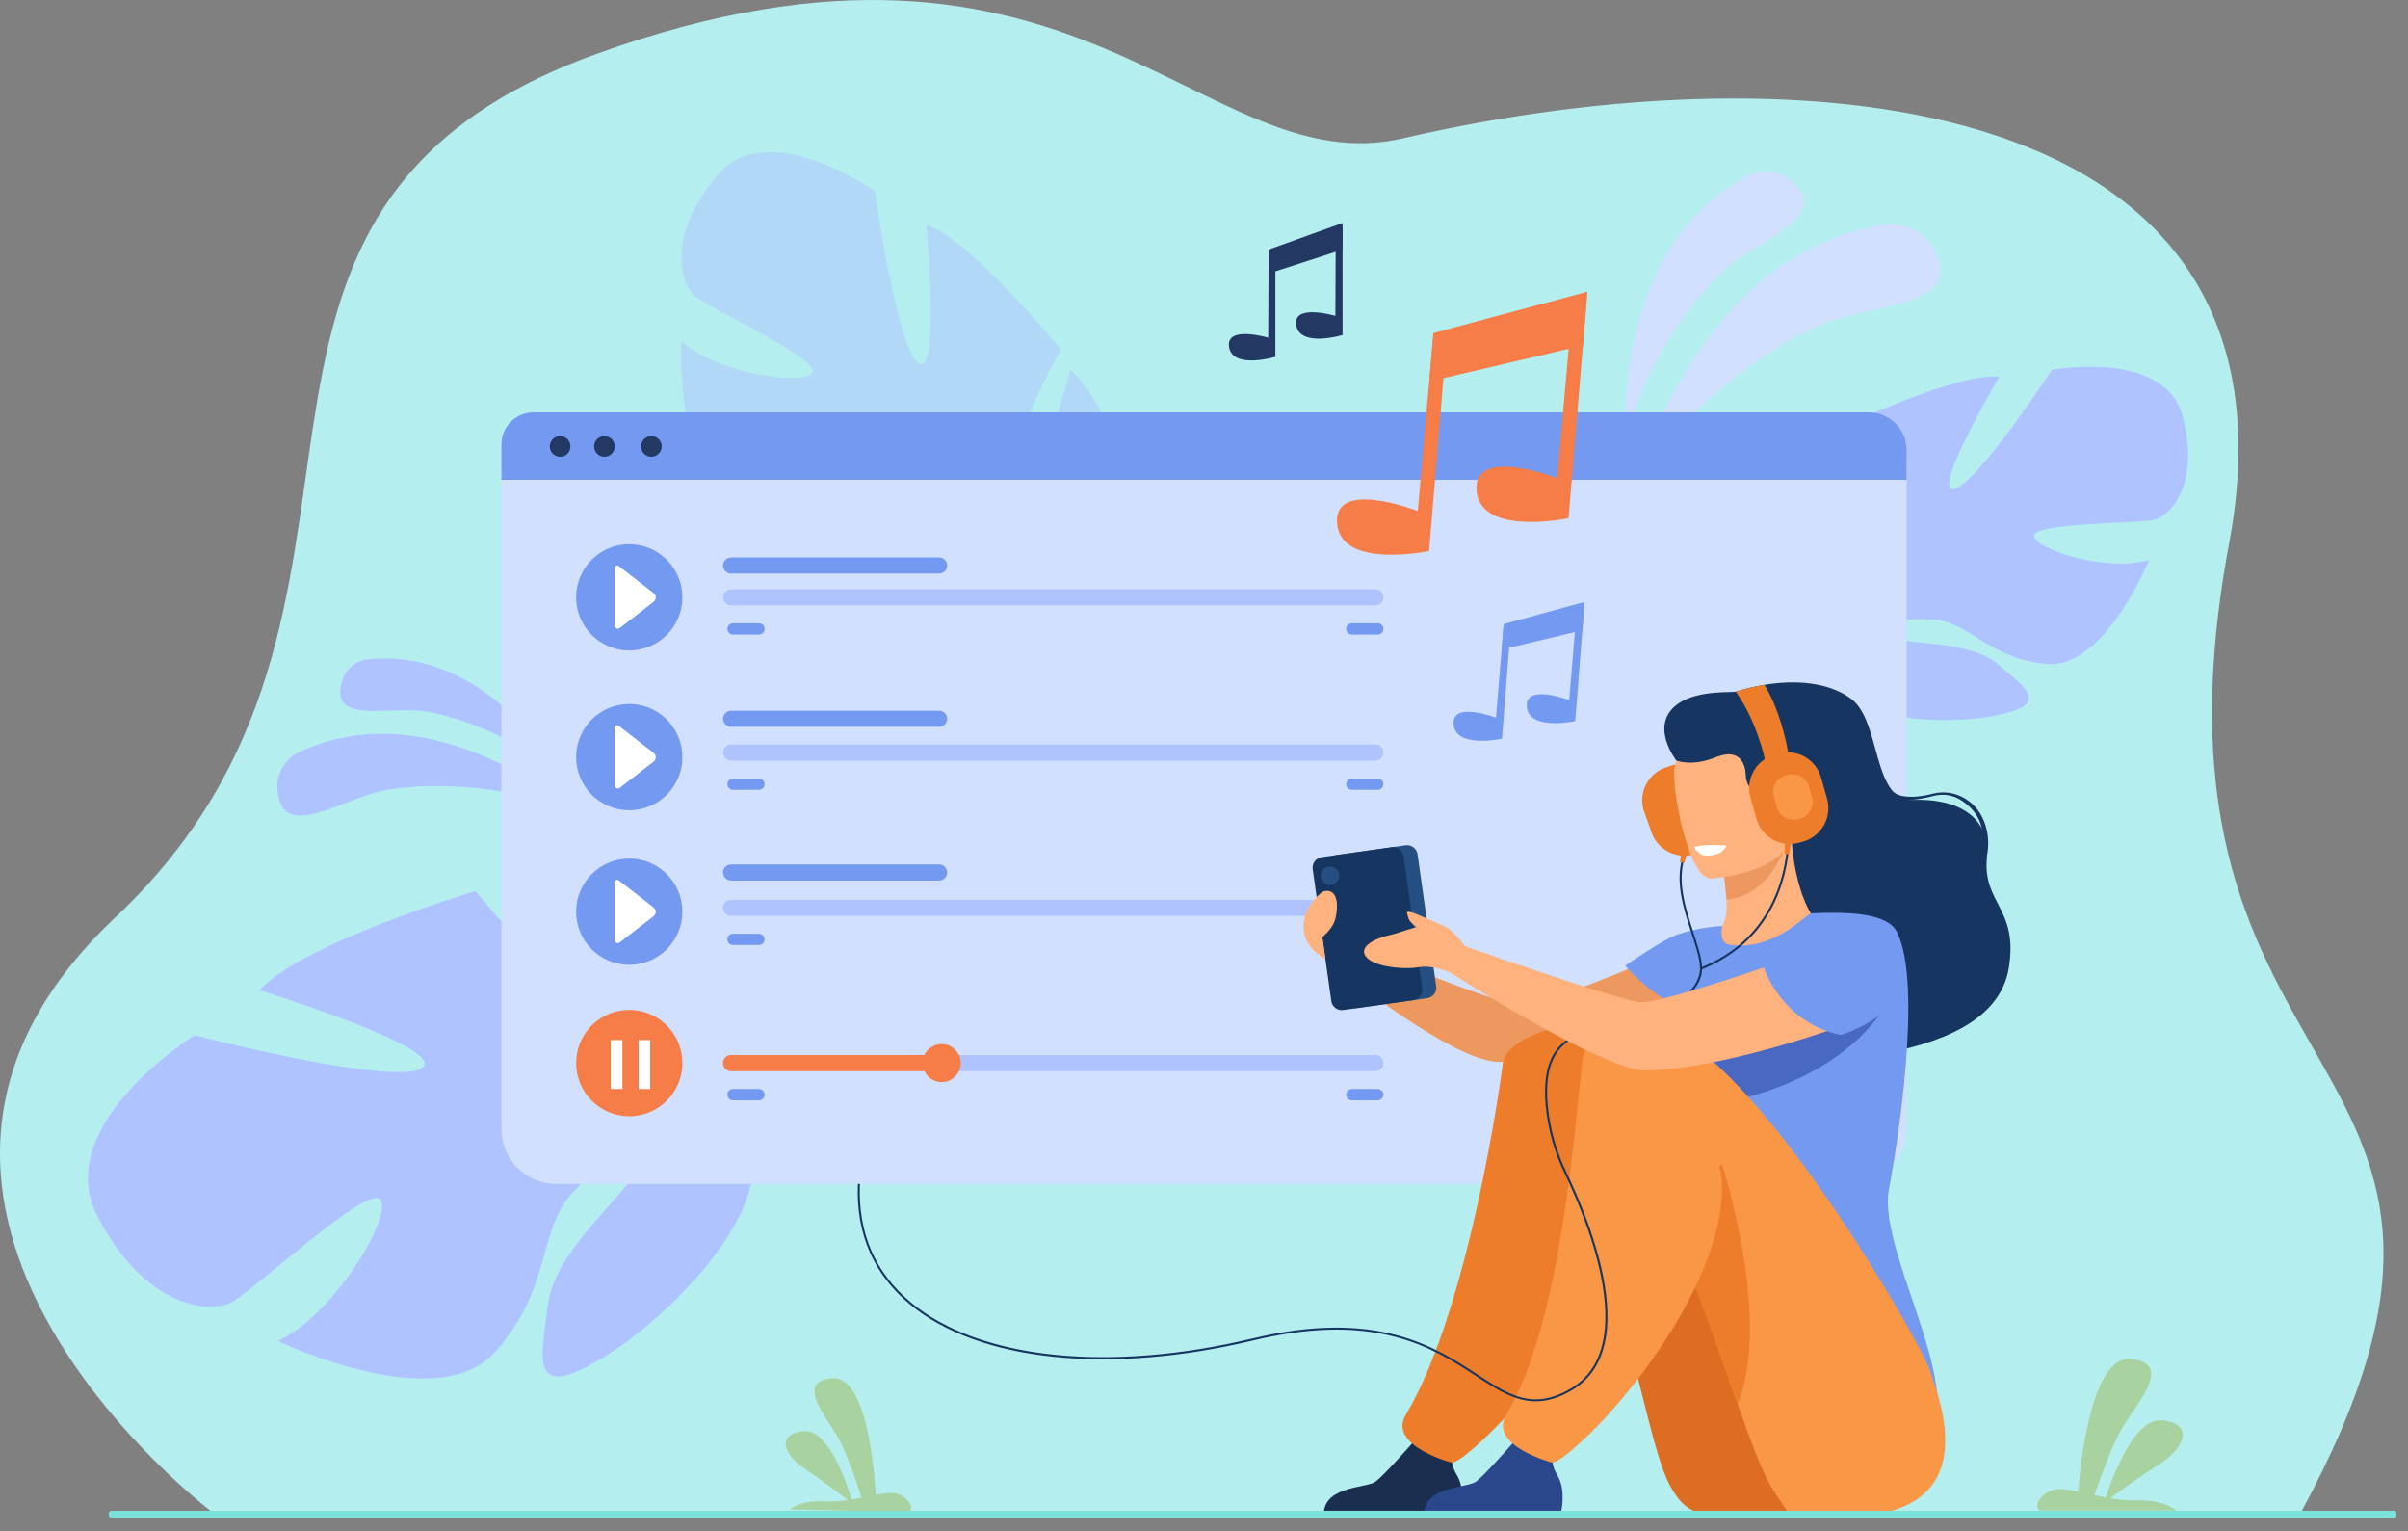 <svg width="129" height="82" viewBox="0 0 129 82" fill="none" xmlns="http://www.w3.org/2000/svg">
<rect x="0" y="0" width="129" height="82" fill="#808080" stroke="none"/>
<g clip-path="url(#clip0_229_32478)">
<path d="M11.384 80.996C11.384 80.996 -10.299 64.635 6.184 49.126C23.734 32.615 8.186 11.42 32.008 2.867C57.761 -6.376 64.389 9.907 75.172 7.407C96.675 2.419 123.955 4.875 119.417 29.102C113.719 59.512 137.094 55.633 123.211 81.098L11.384 80.996Z" fill="#B5EEEF"/>
<g opacity="0.5">
<path d="M53.532 31.473C53.532 31.473 60.835 30.963 60.21 25.301C60.21 25.301 59.325 21.587 57.341 19.804C57.341 19.804 55.485 26.935 54.18 26.506C52.875 26.076 56.821 18.711 56.821 18.711C56.821 18.711 52.117 12.914 49.62 12.019C49.62 12.019 50.378 20.192 49.218 19.457C48.059 18.722 46.874 10.253 46.874 10.253C46.874 10.253 41.18 6.155 38.435 9.38C35.689 12.605 36.435 15.217 37.25 15.884C38.066 16.551 44.033 19.271 43.515 19.969C42.998 20.667 38.414 20.01 36.504 18.263C36.504 18.263 36.099 25.511 39.48 26.729C42.86 27.947 44.806 26.416 46.882 27.207C48.958 27.997 50.166 29.227 48.911 29.291C47.657 29.355 44.438 27.396 42.171 28.009C39.905 28.621 38.196 28.851 40.91 30.884C43.623 32.918 49.197 35.075 51.365 33.273L53.532 31.473Z" fill="#AEC3FF"/>
<path d="M40.74 11.878C40.74 11.878 54.444 24.746 53.532 31.473C53.532 31.473 52.22 34.056 52.42 37.823L51.875 38.978C51.875 38.978 52.034 34.251 51.364 33.273C51.364 33.274 57.382 29.898 40.74 11.878Z" fill="#AEC3FF"/>
<path d="M52.42 37.822C52.42 37.822 53.128 42.786 49.531 46.727L48.97 46.252C48.97 46.252 51.987 41.467 51.889 38.298C51.791 35.13 52.42 37.822 52.42 37.822Z" fill="#AEC3FF"/>
</g>
<path d="M39.117 57.974C39.117 57.974 42.119 48.981 35.034 46.929C35.034 46.929 30.152 46.152 27.037 47.642C27.037 47.642 34.65 53.389 33.493 54.74C32.336 56.09 25.471 47.725 25.471 47.725C25.471 47.725 16.207 50.487 13.901 53.032C13.901 53.032 24.057 56.167 22.604 57.191C21.15 58.215 10.43 55.444 10.43 55.444C10.43 55.444 2.709 60.232 5.211 65.112C7.713 69.993 11.207 70.392 12.408 69.746C13.609 69.1 19.817 63.304 20.396 64.269C20.975 65.233 17.92 70.397 14.886 71.815C14.886 71.815 23.36 75.885 26.488 72.442C29.617 68.998 28.749 65.914 30.722 63.82C32.694 61.726 34.764 60.889 34.223 62.425C33.682 63.961 29.743 66.841 29.355 69.856C28.966 72.871 28.396 75.03 32.171 72.788C35.947 70.546 41.285 64.944 40.202 61.458L39.117 57.974Z" fill="#AEC3FF"/>
<path d="M9.342 63.592C9.342 63.592 31.519 53.554 39.117 57.974C39.117 57.974 41.7 61.141 40.202 61.46C40.202 61.46 39.138 52.588 9.342 63.592Z" fill="#AEC3FF"/>
<path d="M87.352 26.843C87.352 26.843 90.504 13.484 101.136 12.016C101.136 12.016 103.205 11.762 103.893 14.039C104.582 16.317 100.469 16.334 97.927 17.25C95.385 18.166 89.457 22.051 87.352 26.843Z" fill="#D2E0FF"/>
<path d="M87.109 24.342C87.109 24.342 86.003 13.277 93.763 9.35C93.763 9.35 95.28 8.61 96.409 10.173C97.537 11.736 94.389 12.833 92.683 14.205C90.976 15.577 87.461 20.118 87.109 24.342Z" fill="#D2E0FF"/>
<path d="M31.567 44.077C31.567 44.077 23.598 36.624 15.915 40.334C15.915 40.334 14.434 41.077 14.982 42.888C15.531 44.7 18.259 42.899 20.345 42.385C22.431 41.872 28.064 41.833 31.567 44.077Z" fill="#AEC3FF"/>
<path d="M30.626 42.316C30.626 42.316 26.485 34.506 19.62 35.324C19.62 35.324 18.29 35.503 18.232 37.034C18.174 38.566 20.739 37.906 22.473 38.062C24.207 38.219 28.534 39.673 30.626 42.316Z" fill="#AEC3FF"/>
<path d="M96.773 34.076C96.773 34.076 91.199 30.954 93.801 26.717C93.801 26.717 95.882 24.116 98.112 23.447C98.112 23.447 96.923 29.765 98.112 29.914C99.301 30.062 98.929 22.778 98.929 22.778C98.929 22.778 104.801 19.954 107.105 20.177C107.105 20.177 103.463 26.346 104.652 26.197C105.841 26.049 109.928 19.805 109.928 19.805C109.928 19.805 115.949 18.692 116.915 22.258C117.882 25.823 116.32 27.609 115.429 27.832C114.537 28.055 108.813 27.98 108.962 28.724C109.111 29.467 112.976 30.656 115.131 29.985C115.131 29.985 112.753 35.858 109.631 35.56C106.51 35.263 105.543 33.331 103.611 33.182C101.679 33.033 100.265 33.553 101.233 34.074C102.2 34.594 105.469 34.244 107.03 35.571C108.59 36.898 109.854 37.715 106.955 38.31C104.057 38.905 98.854 38.533 97.814 36.304L96.773 34.076Z" fill="#AEC3FF"/>
<path d="M114.165 23.373C114.165 23.373 98.557 28.427 96.773 34.076C96.773 34.076 96.847 36.603 95.286 39.502V40.616C95.286 40.616 96.921 36.826 97.813 36.306C97.813 36.306 94.32 31.4 114.165 23.373Z" fill="#AEC3FF"/>
<path d="M95.286 39.502C95.286 39.502 92.879 43.157 94.251 47.606L94.87 47.442C94.87 47.442 94.267 42.541 95.529 40.076C96.79 37.611 95.286 39.502 95.286 39.502Z" fill="#AEC3FF"/>
<path d="M42.33 80.835L48.705 80.976C49.053 80.693 48.49 80.023 47.886 79.965C47.624 79.94 47.291 79.987 46.911 80.059C46.849 78.891 46.464 73.641 44.571 73.812C42.443 74.001 44.52 76.119 45.093 77.358C45.517 78.275 45.958 79.588 46.158 80.21C45.986 80.244 45.806 80.276 45.623 80.306C45.361 79.436 44.378 76.506 43.045 76.646C41.477 76.811 42.08 77.989 43.172 78.705C43.974 79.232 44.956 79.977 45.422 80.336C45.008 80.399 44.59 80.423 44.172 80.409C43.081 80.357 42.541 80.666 42.33 80.835Z" fill="#A8D29F"/>
<path d="M116.57 80.893H109.255C108.863 80.56 109.529 79.805 110.219 79.754C110.52 79.731 110.901 79.794 111.336 79.886C111.437 78.549 112.011 72.536 114.178 72.78C116.614 73.051 114.178 75.427 113.489 76.834C112.979 77.876 112.441 79.371 112.195 80.076C112.393 80.119 112.598 80.161 112.807 80.199C113.13 79.208 114.331 75.873 115.859 76.068C117.653 76.295 116.932 77.632 115.66 78.426C114.728 79.01 113.582 79.839 113.038 80.24C113.51 80.322 113.989 80.361 114.468 80.355C115.722 80.324 116.333 80.694 116.57 80.893Z" fill="#A8D29F"/>
<path d="M99.195 22.085H29.806C28.181 22.085 26.863 23.403 26.863 25.028V60.463C26.863 62.089 28.181 63.406 29.806 63.406H99.195C100.82 63.406 102.138 62.089 102.138 60.463V25.028C102.138 23.403 100.82 22.085 99.195 22.085Z" fill="#D2E0FF"/>
<path d="M28.579 22.085H100.109C100.376 22.085 100.639 22.137 100.886 22.238C101.132 22.34 101.356 22.489 101.544 22.678C101.733 22.866 101.882 23.09 101.984 23.335C102.086 23.582 102.139 23.845 102.139 24.112V25.697H26.863V23.799C26.863 23.574 26.908 23.351 26.994 23.143C27.08 22.935 27.207 22.746 27.366 22.587C27.525 22.427 27.715 22.301 27.923 22.215C28.131 22.129 28.354 22.085 28.579 22.085Z" fill="#739AF0"/>
<path d="M30.864 56.932C30.864 56.369 31.031 55.819 31.343 55.351C31.656 54.883 32.101 54.518 32.621 54.302C33.141 54.087 33.713 54.031 34.266 54.14C34.818 54.25 35.325 54.521 35.723 54.919C36.121 55.318 36.392 55.825 36.502 56.377C36.612 56.929 36.555 57.501 36.34 58.021C36.124 58.541 35.76 58.986 35.291 59.299C34.824 59.611 34.273 59.779 33.71 59.779C32.955 59.779 32.231 59.479 31.698 58.945C31.164 58.411 30.864 57.687 30.864 56.932Z" fill="#F77D48"/>
<path d="M33.345 55.699H32.724V58.322H33.345V55.699Z" fill="white"/>
<path d="M34.832 55.699H34.21V58.322H34.832V55.699Z" fill="white"/>
<path d="M73.68 57.364H39.166C39.109 57.364 39.053 57.353 39.001 57.331C38.949 57.31 38.901 57.278 38.861 57.238C38.821 57.198 38.789 57.15 38.767 57.098C38.746 57.045 38.735 56.989 38.735 56.933C38.735 56.818 38.78 56.709 38.861 56.628C38.942 56.547 39.052 56.502 39.166 56.502H73.682C73.739 56.501 73.795 56.513 73.847 56.534C73.9 56.556 73.947 56.587 73.987 56.628C74.027 56.668 74.059 56.715 74.081 56.767C74.103 56.82 74.114 56.876 74.114 56.933C74.114 56.989 74.103 57.046 74.081 57.098C74.059 57.151 74.027 57.199 73.987 57.239C73.946 57.279 73.898 57.31 73.846 57.332C73.793 57.354 73.737 57.365 73.68 57.364Z" fill="#AEC3FF"/>
<path d="M50.592 57.364H39.166C39.109 57.364 39.053 57.353 39.001 57.331C38.949 57.31 38.901 57.278 38.861 57.238C38.821 57.198 38.789 57.15 38.767 57.098C38.746 57.045 38.735 56.989 38.735 56.933C38.735 56.818 38.78 56.709 38.861 56.628C38.942 56.547 39.052 56.502 39.166 56.502H50.594C50.708 56.502 50.818 56.547 50.899 56.628C50.98 56.709 51.025 56.818 51.026 56.933C51.026 56.989 51.014 57.046 50.992 57.098C50.971 57.151 50.939 57.199 50.898 57.239C50.858 57.279 50.81 57.31 50.758 57.332C50.705 57.354 50.648 57.365 50.592 57.364Z" fill="#F77D48"/>
<path d="M49.428 56.932C49.428 56.73 49.487 56.533 49.599 56.365C49.712 56.197 49.871 56.067 50.057 55.989C50.244 55.912 50.449 55.892 50.647 55.931C50.845 55.971 51.027 56.068 51.169 56.211C51.312 56.353 51.409 56.535 51.449 56.733C51.488 56.931 51.468 57.136 51.39 57.323C51.313 57.509 51.182 57.668 51.015 57.781C50.847 57.893 50.65 57.952 50.448 57.952C50.177 57.952 49.918 57.845 49.726 57.654C49.535 57.462 49.428 57.203 49.428 56.932Z" fill="#F77D48"/>
<path d="M40.658 58.926H39.267C39.187 58.926 39.111 58.894 39.054 58.837C38.998 58.781 38.966 58.704 38.966 58.624C38.966 58.544 38.998 58.467 39.054 58.411C39.111 58.354 39.187 58.322 39.267 58.322H40.658C40.739 58.322 40.815 58.354 40.872 58.411C40.928 58.467 40.96 58.544 40.96 58.624C40.96 58.704 40.928 58.781 40.872 58.837C40.815 58.894 40.739 58.926 40.658 58.926Z" fill="#739AF0"/>
<path d="M73.81 58.926H72.419C72.339 58.926 72.262 58.894 72.205 58.837C72.149 58.781 72.117 58.704 72.117 58.624C72.117 58.544 72.149 58.467 72.205 58.411C72.262 58.354 72.339 58.322 72.419 58.322H73.81C73.89 58.322 73.966 58.354 74.023 58.411C74.08 58.467 74.111 58.544 74.111 58.624C74.111 58.704 74.08 58.781 74.023 58.837C73.966 58.894 73.89 58.926 73.81 58.926Z" fill="#739AF0"/>
<path d="M73.68 49.05H39.166C39.052 49.05 38.942 49.005 38.861 48.923C38.78 48.843 38.735 48.733 38.735 48.618C38.735 48.504 38.78 48.394 38.861 48.313C38.942 48.233 39.052 48.187 39.166 48.187H73.682C73.796 48.187 73.906 48.232 73.987 48.313C74.068 48.394 74.114 48.504 74.114 48.618C74.114 48.675 74.103 48.732 74.081 48.784C74.059 48.837 74.027 48.884 73.987 48.925C73.946 48.965 73.898 48.996 73.846 49.018C73.793 49.039 73.737 49.05 73.68 49.05Z" fill="#AEC3FF"/>
<path d="M40.658 50.611H39.267C39.187 50.611 39.111 50.58 39.054 50.523C38.998 50.466 38.966 50.39 38.966 50.31C38.966 50.27 38.974 50.231 38.989 50.194C39.004 50.158 39.026 50.124 39.054 50.097C39.082 50.069 39.115 50.046 39.152 50.031C39.189 50.016 39.228 50.008 39.267 50.008H40.658C40.698 50.008 40.737 50.016 40.774 50.031C40.81 50.046 40.844 50.069 40.872 50.097C40.9 50.124 40.922 50.158 40.937 50.194C40.952 50.231 40.96 50.27 40.96 50.31C40.96 50.39 40.928 50.466 40.872 50.523C40.815 50.58 40.739 50.611 40.658 50.611Z" fill="#739AF0"/>
<path d="M73.81 50.611H72.419C72.339 50.611 72.262 50.58 72.205 50.523C72.149 50.466 72.117 50.39 72.117 50.31C72.117 50.27 72.125 50.231 72.14 50.194C72.155 50.158 72.177 50.124 72.205 50.097C72.233 50.069 72.267 50.046 72.303 50.031C72.34 50.016 72.379 50.008 72.419 50.008H73.81C73.849 50.008 73.889 50.016 73.925 50.031C73.962 50.046 73.995 50.069 74.023 50.097C74.051 50.124 74.073 50.158 74.088 50.194C74.104 50.231 74.111 50.27 74.111 50.31C74.111 50.39 74.08 50.466 74.023 50.523C73.966 50.58 73.89 50.611 73.81 50.611Z" fill="#739AF0"/>
<path d="M73.68 40.736H39.166C39.109 40.736 39.053 40.725 39.001 40.703C38.949 40.681 38.901 40.65 38.861 40.609C38.821 40.569 38.789 40.522 38.767 40.469C38.746 40.417 38.735 40.361 38.735 40.304C38.735 40.19 38.78 40.08 38.861 39.999C38.942 39.919 39.052 39.873 39.166 39.873H73.682C73.739 39.873 73.795 39.884 73.847 39.906C73.9 39.927 73.947 39.959 73.987 39.999C74.027 40.039 74.059 40.087 74.081 40.139C74.103 40.191 74.114 40.248 74.114 40.304C74.114 40.361 74.103 40.417 74.081 40.47C74.059 40.522 74.027 40.57 73.987 40.61C73.946 40.65 73.898 40.682 73.846 40.704C73.793 40.725 73.737 40.736 73.68 40.736Z" fill="#AEC3FF"/>
<path d="M50.309 38.925H39.166C39.052 38.925 38.942 38.879 38.861 38.798C38.78 38.718 38.735 38.608 38.735 38.493C38.735 38.437 38.746 38.381 38.767 38.328C38.789 38.276 38.821 38.228 38.861 38.188C38.901 38.148 38.949 38.116 39.001 38.095C39.053 38.073 39.109 38.062 39.166 38.062H50.311C50.426 38.062 50.535 38.108 50.615 38.189C50.696 38.271 50.741 38.38 50.74 38.495C50.74 38.609 50.694 38.718 50.614 38.799C50.533 38.879 50.423 38.925 50.309 38.925Z" fill="#739AF0"/>
<path d="M50.309 30.717H39.166C39.109 30.717 39.053 30.706 39.001 30.684C38.949 30.662 38.901 30.631 38.861 30.59C38.821 30.55 38.789 30.503 38.767 30.45C38.746 30.398 38.735 30.342 38.735 30.285C38.735 30.171 38.78 30.061 38.861 29.98C38.942 29.899 39.052 29.854 39.166 29.854H50.311C50.426 29.854 50.535 29.899 50.616 29.98C50.697 30.061 50.742 30.171 50.742 30.285C50.742 30.342 50.731 30.398 50.71 30.451C50.688 30.503 50.656 30.551 50.616 30.591C50.575 30.631 50.528 30.663 50.475 30.685C50.422 30.706 50.366 30.717 50.309 30.717Z" fill="#739AF0"/>
<path d="M50.309 47.158H39.166C39.052 47.158 38.942 47.113 38.861 47.032C38.78 46.951 38.735 46.842 38.735 46.727C38.735 46.67 38.746 46.614 38.767 46.562C38.789 46.51 38.821 46.462 38.861 46.422C38.901 46.382 38.949 46.35 39.001 46.328C39.053 46.307 39.109 46.295 39.166 46.295H50.311C50.368 46.295 50.424 46.307 50.477 46.328C50.529 46.35 50.576 46.382 50.616 46.422C50.656 46.462 50.688 46.51 50.71 46.562C50.731 46.614 50.742 46.67 50.742 46.727C50.742 46.784 50.731 46.84 50.709 46.893C50.688 46.945 50.656 46.993 50.615 47.033C50.575 47.073 50.527 47.105 50.475 47.126C50.422 47.148 50.366 47.159 50.309 47.158Z" fill="#739AF0"/>
<path d="M40.658 42.297H39.267C39.187 42.297 39.111 42.266 39.054 42.209C38.998 42.153 38.966 42.076 38.966 41.996C38.966 41.916 38.998 41.839 39.054 41.782C39.111 41.726 39.187 41.694 39.267 41.694H40.658C40.739 41.694 40.815 41.726 40.872 41.782C40.928 41.839 40.96 41.916 40.96 41.996C40.96 42.076 40.928 42.153 40.872 42.209C40.815 42.266 40.739 42.297 40.658 42.297Z" fill="#739AF0"/>
<path d="M73.81 42.297H72.419C72.339 42.297 72.262 42.266 72.205 42.209C72.149 42.153 72.117 42.076 72.117 41.996C72.117 41.916 72.149 41.839 72.205 41.782C72.262 41.726 72.339 41.694 72.419 41.694H73.81C73.89 41.694 73.966 41.726 74.023 41.782C74.08 41.839 74.111 41.916 74.111 41.996C74.111 42.076 74.08 42.153 74.023 42.209C73.966 42.266 73.89 42.297 73.81 42.297Z" fill="#739AF0"/>
<path d="M73.68 32.422H39.166C39.109 32.422 39.053 32.411 39.001 32.389C38.949 32.368 38.901 32.336 38.861 32.296C38.821 32.256 38.789 32.208 38.767 32.156C38.746 32.103 38.735 32.047 38.735 31.991C38.735 31.876 38.78 31.767 38.861 31.686C38.942 31.605 39.052 31.559 39.166 31.559H73.682C73.739 31.559 73.795 31.57 73.847 31.592C73.9 31.614 73.947 31.645 73.987 31.685C74.027 31.726 74.059 31.773 74.081 31.825C74.103 31.878 74.114 31.934 74.114 31.991C74.114 32.047 74.103 32.104 74.081 32.156C74.059 32.209 74.027 32.256 73.987 32.297C73.946 32.337 73.898 32.368 73.846 32.39C73.793 32.411 73.737 32.422 73.68 32.422Z" fill="#AEC3FF"/>
<path d="M40.658 33.983H39.267C39.228 33.983 39.189 33.976 39.152 33.961C39.115 33.945 39.082 33.923 39.054 33.895C39.026 33.867 39.004 33.834 38.989 33.797C38.974 33.761 38.966 33.722 38.966 33.682C38.966 33.602 38.998 33.525 39.054 33.469C39.111 33.412 39.187 33.38 39.267 33.38H40.658C40.739 33.38 40.815 33.412 40.872 33.469C40.928 33.525 40.96 33.602 40.96 33.682C40.96 33.722 40.952 33.761 40.937 33.797C40.922 33.834 40.9 33.867 40.872 33.895C40.844 33.923 40.81 33.945 40.774 33.961C40.737 33.976 40.698 33.983 40.658 33.983Z" fill="#739AF0"/>
<path d="M73.81 33.983H72.419C72.379 33.983 72.34 33.976 72.303 33.961C72.267 33.945 72.233 33.923 72.205 33.895C72.177 33.867 72.155 33.834 72.14 33.797C72.125 33.761 72.117 33.722 72.117 33.682C72.117 33.602 72.149 33.525 72.205 33.469C72.262 33.412 72.339 33.38 72.419 33.38H73.81C73.89 33.38 73.966 33.412 74.023 33.469C74.08 33.525 74.111 33.602 74.111 33.682C74.111 33.722 74.104 33.761 74.088 33.797C74.073 33.834 74.051 33.867 74.023 33.895C73.995 33.923 73.962 33.945 73.925 33.961C73.889 33.976 73.849 33.983 73.81 33.983Z" fill="#739AF0"/>
<path d="M30.56 23.908C30.56 24.017 30.527 24.124 30.466 24.215C30.406 24.305 30.319 24.376 30.219 24.418C30.118 24.459 30.007 24.47 29.9 24.449C29.793 24.428 29.695 24.375 29.617 24.298C29.54 24.221 29.487 24.123 29.466 24.016C29.444 23.909 29.455 23.798 29.497 23.697C29.538 23.596 29.609 23.51 29.699 23.449C29.79 23.388 29.896 23.355 30.005 23.355C30.078 23.355 30.15 23.369 30.218 23.396C30.285 23.424 30.346 23.465 30.398 23.516C30.449 23.568 30.49 23.629 30.518 23.696C30.546 23.763 30.56 23.835 30.56 23.908Z" fill="#233862"/>
<path d="M32.932 23.908C32.932 24.017 32.899 24.124 32.838 24.215C32.777 24.305 32.691 24.376 32.59 24.418C32.489 24.459 32.378 24.47 32.271 24.449C32.164 24.427 32.066 24.375 31.988 24.297C31.911 24.22 31.859 24.122 31.838 24.015C31.816 23.907 31.827 23.796 31.869 23.695C31.911 23.595 31.982 23.508 32.073 23.448C32.163 23.387 32.27 23.355 32.379 23.355C32.452 23.355 32.524 23.369 32.591 23.397C32.658 23.425 32.719 23.465 32.77 23.517C32.822 23.568 32.862 23.629 32.89 23.697C32.918 23.764 32.932 23.836 32.932 23.908Z" fill="#233862"/>
<path d="M35.448 23.908C35.448 24.017 35.415 24.124 35.354 24.215C35.294 24.305 35.207 24.376 35.106 24.418C35.005 24.459 34.894 24.47 34.787 24.449C34.68 24.427 34.582 24.375 34.505 24.297C34.427 24.22 34.375 24.122 34.354 24.015C34.332 23.907 34.343 23.796 34.385 23.695C34.427 23.595 34.498 23.508 34.589 23.448C34.68 23.387 34.786 23.355 34.895 23.355C34.968 23.355 35.04 23.369 35.107 23.397C35.174 23.425 35.235 23.465 35.286 23.517C35.338 23.568 35.379 23.629 35.406 23.697C35.434 23.764 35.448 23.836 35.448 23.908Z" fill="#233862"/>
<path d="M67.961 13.367L71.922 11.942V13.367L67.961 14.649V13.367Z" fill="#233862"/>
<path d="M68.324 13.296V19.11C68.324 19.11 66.059 19.794 65.845 18.597C65.632 17.401 67.94 18.084 67.94 18.084L67.961 13.457L68.324 13.296Z" fill="#233862"/>
<path d="M71.923 12.127V17.942C71.923 17.942 69.657 18.625 69.443 17.429C69.229 16.233 71.538 16.916 71.538 16.916L71.558 12.289L71.923 12.127Z" fill="#233862"/>
<path d="M80.556 33.422L84.888 32.237L84.77 33.752L80.449 34.785L80.556 33.422Z" fill="#739AF0"/>
<path d="M80.949 33.377L80.464 39.559C80.464 39.559 77.996 40.097 77.871 38.807C77.746 37.516 80.141 38.436 80.141 38.436L80.548 33.517L80.949 33.377Z" fill="#739AF0"/>
<path d="M84.873 32.434L84.388 38.616C84.388 38.616 81.92 39.155 81.794 37.864C81.669 36.574 84.065 37.493 84.065 37.493L84.472 32.574L84.873 32.434Z" fill="#739AF0"/>
<path d="M76.79 17.835L85.04 15.622L84.8 18.503L76.574 20.428L76.79 17.835Z" fill="#F77D48"/>
<path d="M77.537 17.753L76.558 29.506C76.558 29.506 71.862 30.507 71.632 28.051C71.402 25.595 75.953 27.367 75.953 27.367L76.776 18.016L77.537 17.753Z" fill="#F77D48"/>
<path d="M85.009 15.997L84.03 27.75C84.03 27.75 79.334 28.751 79.104 26.296C78.873 23.84 83.424 25.611 83.424 25.611L84.247 16.259L85.009 15.997Z" fill="#F77D48"/>
<path d="M30.864 31.99C30.864 31.427 31.031 30.877 31.343 30.409C31.656 29.941 32.101 29.576 32.621 29.361C33.141 29.145 33.713 29.089 34.266 29.199C34.818 29.309 35.325 29.58 35.723 29.978C36.121 30.376 36.392 30.883 36.502 31.435C36.612 31.987 36.555 32.56 36.34 33.08C36.124 33.6 35.76 34.044 35.291 34.357C34.824 34.67 34.273 34.837 33.71 34.837C32.955 34.837 32.231 34.537 31.698 34.003C31.164 33.469 30.864 32.745 30.864 31.99Z" fill="#739AF0"/>
<path d="M32.932 30.418V33.498C32.932 33.53 32.941 33.562 32.957 33.589C32.974 33.616 32.998 33.637 33.027 33.651C33.056 33.665 33.087 33.671 33.119 33.667C33.151 33.664 33.181 33.652 33.206 33.632L35.016 32.229C35.052 32.202 35.081 32.166 35.101 32.126C35.121 32.085 35.131 32.041 35.131 31.996C35.131 31.951 35.121 31.906 35.101 31.866C35.081 31.825 35.052 31.79 35.016 31.762L33.147 30.313C33.127 30.297 33.104 30.288 33.079 30.285C33.054 30.282 33.029 30.287 33.006 30.298C32.984 30.309 32.965 30.326 32.952 30.347C32.939 30.368 32.932 30.393 32.932 30.418Z" fill="white"/>
<path d="M30.864 40.549C30.864 39.986 31.031 39.435 31.343 38.967C31.656 38.499 32.101 38.135 32.621 37.919C33.141 37.704 33.713 37.647 34.266 37.757C34.818 37.867 35.325 38.138 35.723 38.536C36.121 38.934 36.392 39.441 36.502 39.993C36.612 40.546 36.555 41.118 36.34 41.638C36.124 42.158 35.76 42.603 35.291 42.916C34.824 43.228 34.273 43.395 33.71 43.395C32.955 43.395 32.231 43.095 31.698 42.562C31.164 42.028 30.864 41.304 30.864 40.549Z" fill="#739AF0"/>
<path d="M32.932 38.977V42.057C32.932 42.089 32.941 42.12 32.957 42.147C32.974 42.174 32.998 42.196 33.027 42.21C33.056 42.224 33.087 42.229 33.119 42.226C33.151 42.222 33.181 42.21 33.206 42.191L35.016 40.788C35.052 40.76 35.081 40.725 35.101 40.685C35.121 40.644 35.131 40.6 35.131 40.554C35.131 40.509 35.121 40.465 35.101 40.424C35.081 40.384 35.052 40.349 35.016 40.321L33.147 38.872C33.127 38.856 33.104 38.847 33.079 38.844C33.054 38.841 33.029 38.846 33.006 38.857C32.984 38.868 32.965 38.885 32.952 38.906C32.939 38.927 32.932 38.952 32.932 38.977Z" fill="white"/>
<path d="M33.71 51.672C35.282 51.672 36.556 50.398 36.556 48.826C36.556 47.254 35.282 45.98 33.71 45.98C32.138 45.98 30.864 47.254 30.864 48.826C30.864 50.398 32.138 51.672 33.71 51.672Z" fill="#739AF0"/>
<path d="M32.932 47.254V50.334C32.932 50.366 32.941 50.397 32.957 50.424C32.974 50.451 32.998 50.473 33.027 50.487C33.056 50.501 33.087 50.506 33.119 50.503C33.151 50.499 33.181 50.487 33.206 50.468L35.016 49.065C35.052 49.037 35.081 49.002 35.101 48.962C35.121 48.921 35.131 48.877 35.131 48.831C35.131 48.786 35.121 48.742 35.101 48.701C35.081 48.661 35.052 48.625 35.016 48.598L33.147 47.149C33.127 47.133 33.104 47.124 33.079 47.121C33.054 47.118 33.029 47.123 33.006 47.134C32.984 47.145 32.965 47.162 32.952 47.183C32.939 47.204 32.932 47.229 32.932 47.254Z" fill="white"/>
<path d="M90.85 45.719L91.069 45.64C91.53 45.473 91.906 45.131 92.116 44.688C92.325 44.245 92.351 43.737 92.188 43.275L91.787 42.154C91.621 41.693 91.278 41.315 90.835 41.106C90.391 40.896 89.882 40.87 89.42 41.035L89.2 41.113C88.739 41.28 88.363 41.622 88.153 42.065C87.944 42.508 87.918 43.016 88.082 43.478L88.482 44.599C88.648 45.061 88.991 45.438 89.435 45.648C89.878 45.858 90.387 45.883 90.85 45.719Z" fill="#ED7D2B"/>
<path d="M107.615 51.836C107.138 54.737 103.816 55.923 100.51 56.498C96.054 57.276 91.817 52.58 91.623 52.294C91.429 52.008 90.601 51.859 92.936 49.513C96.279 46.156 90.351 44.201 89.798 40.724C89.798 40.724 88.225 38.709 90.024 37.604C91.072 36.959 92.821 37.094 92.986 37.042C93.489 36.886 94.002 36.764 94.522 36.676C96.591 36.331 98.227 36.695 99.195 37.444C100.771 38.667 100.307 42.922 102.466 42.838C104.626 42.754 106.651 43.558 106.438 45.977C106.225 48.396 108.137 48.655 107.615 51.836Z" fill="#163560"/>
<path d="M106.451 45.79L106.148 45.508C106.324 44.602 106.158 43.82 105.502 43.199C104.934 42.662 104.303 42.445 103.575 42.629C101.823 43.073 101.46 42.703 101.445 42.679L101.336 42.81V42.603L101.427 42.41C101.431 42.415 101.895 42.926 103.542 42.509C104.31 42.313 105.097 42.527 105.697 43.094C106.387 43.746 106.637 44.845 106.451 45.79Z" fill="#163560"/>
<path d="M90.623 50.433C90.623 50.433 83.002 53.882 81.438 53.813C79.873 53.745 71.146 50.008 71.146 50.008L71.441 51.709C71.441 51.709 77.483 56.612 80.083 56.854C82.644 57.093 91.399 54.556 92.244 54.021C93.089 53.486 93.079 50.975 90.623 50.433Z" fill="#ED985F"/>
<path d="M90.134 54.023C90.891 54.548 91.84 54.981 93.031 55.256C97.497 56.288 99.208 52.513 99.851 49.923C99.242 49.574 98.669 49.498 98.338 49.458C98.008 49.419 97.676 49.394 97.395 49.381C96.894 48.997 96.146 47.425 95.981 44.984L95.771 45.039L92.252 46.003C92.252 46.003 92.412 47.121 92.492 48.179C92.553 49.006 92.338 49.546 92.182 49.739C91.907 49.799 91.966 50.089 91.966 50.089V50.092C91.232 51.341 90.618 52.657 90.134 54.023Z" fill="#FFB27D"/>
<path d="M92.251 46.005C92.251 46.005 92.413 47.122 92.492 48.181C94.485 47.981 95.411 46.082 95.771 45.041L92.251 46.005Z" fill="#ED985F"/>
<path d="M91.656 47.054C91.656 47.054 96.389 46.793 96.181 43.849C95.973 40.904 96.444 38.887 93.413 38.929C90.382 38.971 89.876 40.136 89.705 41.136C89.535 42.137 90.42 47.047 91.656 47.054Z" fill="#FFB27D"/>
<path d="M101.199 63.646C101.627 61.461 103.02 52.73 101.627 49.923C101.126 48.913 99.162 48.822 97.008 48.911C96.337 49.344 94.873 50.892 92.682 50.602C92.177 50.535 92.181 49.909 92.273 49.596C92.273 49.596 91.171 49.607 89.836 50.057C89.114 50.3 87.065 51.716 87.065 51.716C87.065 51.716 88.262 53.16 89.761 53.794C89.507 56.075 89.886 57.081 92.252 62.348C94.251 66.801 91.982 70.809 91.982 70.809C91.982 70.809 103.75 80.271 103.816 75.454C103.865 71.827 100.653 66.438 101.199 63.646Z" fill="#739AF0"/>
<path d="M91.398 81.098C91.082 81.062 90.777 80.958 90.505 80.792C90.234 80.627 90.001 80.404 89.824 80.139C89.77 80.054 89.707 79.963 89.642 79.865C88.303 77.835 87.782 71.627 84.769 65.011C84.034 63.4 81.4 63.11 80.682 61.29C80.682 61.29 78.914 55.388 84.066 55.214C89.219 55.04 97.864 71.635 97.999 73.375C98.134 75.062 101.407 82.227 91.398 81.098Z" fill="#DD6D22"/>
<path d="M70.921 80.962H78.254C78.254 80.962 78.528 79.792 78.047 78.997C77.62 78.292 77.784 77.891 78.102 77.308C77.77 77.444 77.34 77.568 76.867 77.541C76.501 77.52 76.115 77.354 75.776 77.157C75.46 77.517 74.109 79.048 73.687 79.351C73.205 79.697 71.069 79.574 70.921 80.962Z" fill="#1A2E4F"/>
<path d="M101.556 52.847C101.556 52.847 100.201 56.825 94.011 58.645C87.821 60.464 87.244 54.724 92.242 54.019C97.24 53.313 101.556 52.847 101.556 52.847Z" fill="#4868C1"/>
<path d="M80.515 56.92C80.073 60.231 78.348 70.679 75.307 75.777C74.326 77.423 77.775 78.342 77.796 78.337C78.259 78.216 79.03 77.478 79.387 77.157C81.855 74.932 86.87 68.63 86.87 63.577C86.87 61.114 86.913 56.409 85.121 55.213C84.017 54.477 80.691 55.606 80.515 56.92Z" fill="#ED7D2B"/>
<path d="M95.771 80.962C95.771 80.962 95.5 80.584 95.026 79.865C94.462 79.011 93.838 77.33 93.081 75.175C92.285 72.913 91.342 70.128 90.162 67.234C89.799 66.341 89.412 65.436 89.001 64.533C88.267 62.922 86.248 63.145 85.53 61.324C85.53 61.324 82.727 55.012 87.879 54.837C93.032 54.663 102.822 71.723 103.384 73.378C104 75.184 107.005 82.695 95.771 80.962Z" fill="#F99746"/>
<path d="M76.302 80.962H83.635C83.635 80.962 83.91 79.792 83.428 78.997C83.002 78.292 83.165 77.891 83.483 77.308C83.15 77.444 82.721 77.568 82.248 77.541C81.882 77.52 81.496 77.354 81.157 77.157C80.842 77.517 79.49 79.048 79.068 79.351C78.588 79.697 76.452 79.574 76.302 80.962Z" fill="#2B478B"/>
<path d="M93.081 75.175C92.285 72.913 91.342 70.129 90.162 67.235C90.47 65.041 91.134 63.121 92.252 62.348C92.252 62.348 94.962 70.744 93.081 75.175Z" fill="#ED7D2B"/>
<path d="M84.795 56.686C84.356 59.996 83.732 70.679 80.69 75.775C79.709 77.421 83.161 78.34 83.18 78.335C83.642 78.213 84.413 77.476 84.77 77.155C87.239 74.93 92.253 68.628 92.253 63.575C92.253 61.111 89.362 56.604 87.57 55.408C86.466 54.676 84.969 55.371 84.795 56.686Z" fill="#F99746"/>
<path d="M90.77 45.361C90.77 45.361 91.217 45.184 92.476 45.286C92.476 45.286 92.41 45.78 91.481 45.826C90.955 45.853 90.77 45.361 90.77 45.361Z" fill="white"/>
<path d="M76.458 53.457L72.71 53.986C72.562 54.007 72.411 53.968 72.291 53.878C72.172 53.788 72.093 53.654 72.071 53.505L71.073 46.438C71.063 46.365 71.067 46.29 71.085 46.218C71.104 46.146 71.137 46.078 71.181 46.019C71.226 45.96 71.282 45.91 71.346 45.872C71.41 45.834 71.481 45.81 71.554 45.799L75.301 45.27C75.45 45.249 75.6 45.288 75.72 45.378C75.84 45.468 75.919 45.602 75.94 45.751L76.939 52.818C76.959 52.966 76.921 53.117 76.83 53.237C76.74 53.357 76.606 53.436 76.458 53.457Z" fill="#254F82"/>
<path d="M75.707 53.563L71.96 54.092C71.811 54.113 71.66 54.074 71.54 53.984C71.421 53.894 71.342 53.76 71.32 53.612L70.323 46.544C70.302 46.396 70.341 46.245 70.432 46.125C70.522 46.005 70.656 45.926 70.804 45.905L74.551 45.376C74.7 45.355 74.851 45.394 74.97 45.484C75.09 45.574 75.169 45.708 75.191 45.857L76.189 52.924C76.199 52.997 76.195 53.072 76.176 53.144C76.158 53.216 76.125 53.284 76.08 53.343C76.035 53.403 75.979 53.453 75.915 53.49C75.851 53.528 75.78 53.553 75.707 53.563Z" fill="#163560"/>
<path d="M70.765 46.963C70.752 46.867 70.767 46.77 70.809 46.682C70.851 46.595 70.918 46.522 71.001 46.473C71.085 46.423 71.181 46.4 71.278 46.406C71.374 46.411 71.467 46.445 71.545 46.503C71.622 46.561 71.681 46.641 71.713 46.733C71.745 46.824 71.749 46.923 71.725 47.017C71.701 47.111 71.649 47.195 71.577 47.26C71.504 47.324 71.415 47.366 71.319 47.38C71.19 47.398 71.06 47.364 70.956 47.286C70.852 47.208 70.784 47.092 70.765 46.963Z" fill="#254F82"/>
<path d="M69.946 48.965C70.128 48.458 70.699 47.774 70.946 47.725C71.697 47.577 71.697 48.566 71.538 49.206C71.428 49.65 71.067 49.968 70.838 50.199L71.003 51.351C69.732 50.649 69.708 49.63 69.946 48.965Z" fill="#FFB27D"/>
<path d="M82.275 75.048C81.151 75.048 80.187 74.418 79.065 73.687C77.903 72.93 76.588 72.072 74.715 71.586C72.536 71.022 70.052 71.089 67.117 71.791C63.368 72.689 59.698 72.992 56.503 72.669C53.263 72.34 50.587 71.372 48.764 69.868C47.808 69.08 47.084 68.145 46.612 67.091C46.119 65.989 45.899 64.749 45.958 63.405L46.068 63.41C45.954 66.031 46.885 68.174 48.834 69.782C50.639 71.272 53.295 72.231 56.513 72.557C59.695 72.88 63.353 72.578 67.09 71.683C73.749 70.089 76.857 72.115 79.125 73.594C80.854 74.722 82.103 75.536 84.109 74.385C85.722 73.461 86.309 71.591 85.855 68.828C85.471 66.502 84.422 64.095 83.832 62.868C83.278 61.732 82.931 60.506 82.808 59.248C82.691 58.01 82.837 57.083 83.254 56.411C83.723 55.656 84.532 55.212 85.727 55.055C89.237 54.596 91.071 53.108 91.071 51.874C91.071 51.375 90.862 50.732 90.619 49.987C90.185 48.653 89.692 47.141 90.18 45.806L90.286 45.844C89.809 47.143 90.295 48.636 90.725 49.953C90.97 50.706 91.182 51.357 91.182 51.873C91.182 53.367 88.894 54.751 85.741 55.164C83.55 55.451 82.68 56.707 82.918 59.235C83.041 60.479 83.384 61.692 83.931 62.816C84.525 64.048 85.577 66.466 85.964 68.806C86.428 71.62 85.822 73.529 84.164 74.479C83.466 74.883 82.85 75.048 82.275 75.048Z" fill="#163560"/>
<path d="M91.149 51.928L91.107 51.823C92.369 51.314 93.392 50.562 94.156 49.588C94.766 48.808 95.212 47.887 95.481 46.845C95.757 45.764 95.836 44.643 95.715 43.534L95.825 43.517C95.948 44.641 95.868 45.778 95.588 46.873C95.314 47.929 94.863 48.867 94.242 49.659C93.468 50.647 92.43 51.411 91.149 51.928Z" fill="#163560"/>
<path d="M74.469 50.076C74.733 50.025 75.3 49.811 75.874 49.653C75.703 49.52 75.512 49.357 75.459 49.189C75.357 48.865 75.288 48.761 75.63 48.863C75.972 48.965 77.166 49.514 77.166 49.514C77.844 49.712 78.47 50.671 78.47 50.671C78.47 50.671 86.872 53.625 87.883 53.675C89.447 53.754 99.855 49.921 99.855 49.921C102.311 50.463 101.76 53.481 100.914 54.017C100.069 54.553 92.58 57.277 88.142 57.328C85.893 57.354 77.715 52.098 77.715 52.098C77.715 52.098 76.759 51.659 76.008 51.798C75.257 51.936 73.516 51.798 73.141 51.183C72.766 50.569 74.025 50.161 74.469 50.076Z" fill="#FFB27D"/>
<path d="M94.489 51.813C94.489 51.813 95.421 54.76 98.617 55.433C98.617 55.433 103.896 53.807 101.268 50.21C101.268 50.207 98.669 48.276 94.489 51.813Z" fill="#739AF0"/>
<path d="M89.796 40.727C89.796 40.727 90.612 41.083 91.933 40.549C93.253 40.015 93.504 41.013 93.519 41.465C93.554 42.54 94.488 42.522 94.488 42.522L96.857 41.005V38.197L92.935 37.214L89.683 38.311C89.683 38.311 89.514 39.804 89.796 40.727Z" fill="#163560"/>
<path d="M95.82 40.743L95.106 40.811C95.106 40.819 94.584 40.952 94.582 40.966C94.609 40.658 94.027 38.458 92.986 37.042C93.489 36.886 94.002 36.764 94.522 36.676C95.412 38.079 95.898 40.485 95.82 40.743Z" fill="#ED7D2B"/>
<path d="M96.379 45.132L96.603 45.069C97.074 44.934 97.473 44.618 97.712 44.191C97.952 43.763 98.012 43.258 97.881 42.786L97.558 41.64C97.424 41.168 97.109 40.769 96.681 40.529C96.253 40.289 95.747 40.228 95.275 40.36L95.051 40.423C94.58 40.558 94.181 40.874 93.941 41.301C93.702 41.729 93.641 42.234 93.773 42.706L94.096 43.852C94.23 44.324 94.545 44.723 94.973 44.963C95.401 45.203 95.906 45.264 96.379 45.132Z" fill="#ED7D2B"/>
<path d="M96.327 43.87L96.437 43.839C96.671 43.772 96.87 43.614 96.989 43.401C97.109 43.188 97.139 42.937 97.073 42.701L96.913 42.13C96.846 41.895 96.688 41.697 96.475 41.578C96.262 41.459 96.011 41.428 95.776 41.494L95.666 41.526C95.431 41.593 95.232 41.75 95.113 41.963C94.994 42.176 94.963 42.428 95.029 42.663L95.19 43.234C95.257 43.468 95.414 43.667 95.627 43.786C95.84 43.905 96.092 43.936 96.327 43.87Z" fill="#F99746"/>
<path d="M90.054 45.688L90.004 46.173L90.236 46.215L90.37 45.731L90.054 45.688Z" fill="#ED7D2B"/>
<path d="M95.613 44.984V45.738H95.844L95.973 44.984H95.613Z" fill="#ED7D2B"/>
<path d="M128.228 80.904H5.979C5.895 80.904 5.827 80.972 5.827 81.055V81.14C5.827 81.224 5.895 81.292 5.979 81.292H128.228C128.312 81.292 128.38 81.224 128.38 81.14V81.055C128.38 80.972 128.312 80.904 128.228 80.904Z" fill="#7CE0DB"/>
</g>
<defs>
<clipPath id="clip0_229_32478">
<rect width="128.38" height="81.292" fill="white"/>
</clipPath>
</defs>
</svg>
